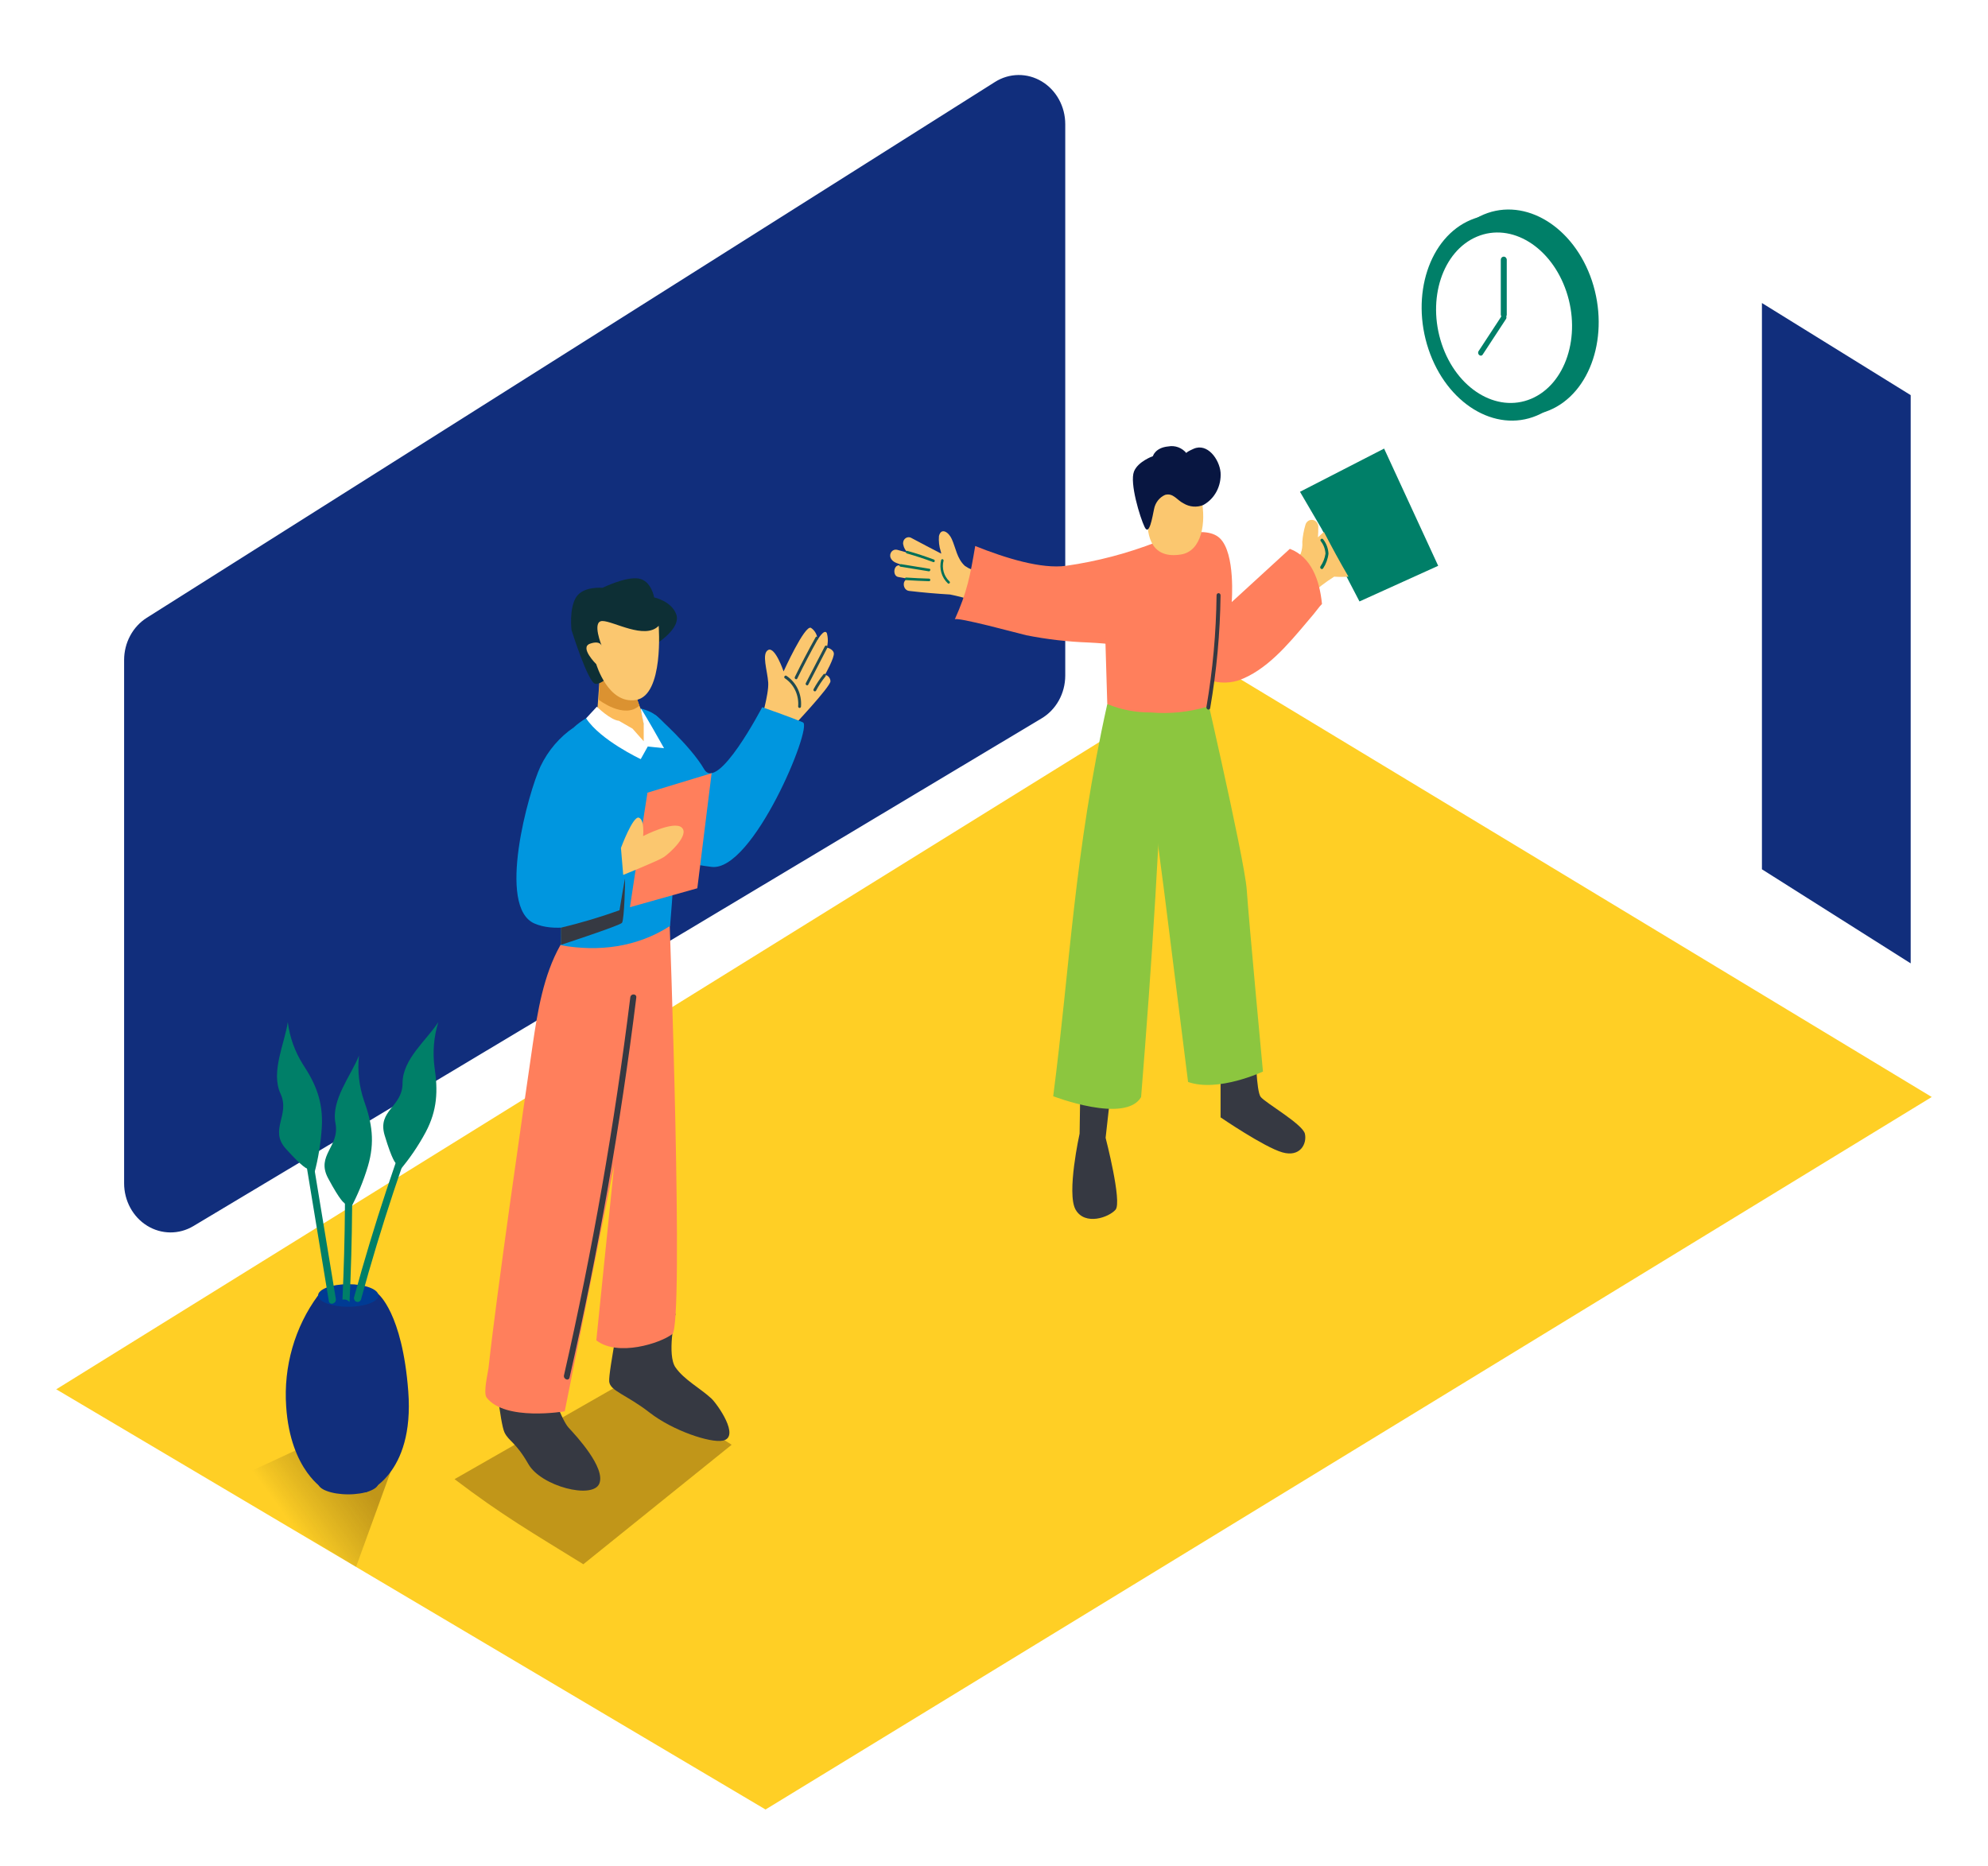 <svg width="212" height="199" viewBox="0 0 212 199" fill="none" xmlns="http://www.w3.org/2000/svg">
<g filter="url(#filter0_d)">
<path d="M130.129 63.143L206 109.004L81.636 185L6 140.182L130.129 63.143Z" fill="#FFCF25"/>
<path opacity="0.32" d="M37.969 159.125L41.656 148.977L36.061 144.589L24.07 150.161C29.213 154.098 32.488 155.733 37.969 159.125Z" fill="url(#paint0_linear)"/>
<path opacity="0.32" d="M62.206 158.842L78.025 146.097L67.095 139.118L48.472 149.764C53.622 153.674 56.719 155.444 62.206 158.842Z" fill="url(#paint1_linear)"/>
<path opacity="0.32" d="M112.307 129.98L138.96 113.943L131.331 107.389L101.772 124.071C106.954 127.981 106.827 126.581 112.307 129.98Z" fill="url(#paint2_linear)"/>
<path d="M144.975 56.15L140.951 48.425L138.63 44.454L147.601 39.845L153.368 52.348L144.975 56.15Z" fill="#007F68"/>
<path d="M135.61 54.73L138.153 51.729C138.36 51.527 138.546 51.301 138.706 51.056C138.852 50.653 138.91 50.221 138.878 49.791C138.924 49.171 139.037 48.559 139.215 47.967C139.264 47.8 139.367 47.657 139.507 47.562C139.646 47.468 139.812 47.429 139.976 47.453C140.14 47.476 140.291 47.56 140.402 47.69C140.513 47.82 140.576 47.987 140.582 48.162C140.582 48.546 140.582 48.929 140.544 49.313L141.18 48.728C142.019 50.343 142.883 51.944 143.799 53.505C143.297 53.539 142.788 53.546 142.279 53.505C140.456 54.656 138.838 56.137 137.498 57.88C137.425 57.974 137.329 58.045 137.22 58.086C137.111 58.127 136.994 58.136 136.881 58.111C136.768 58.087 136.664 58.031 136.579 57.949C136.494 57.866 136.431 57.761 136.398 57.644C136.326 57.628 136.255 57.603 136.188 57.57H136.157C136 57.468 135.887 57.306 135.841 57.118C135.795 56.93 135.819 56.73 135.909 56.561V56.527C135.939 56.446 135.985 56.373 136.045 56.313C136.104 56.253 136.175 56.206 136.252 56.177C136.392 56.009 136.532 55.827 136.659 55.645L136.576 55.746C135.991 56.473 135.012 55.43 135.61 54.73Z" fill="#FBC76F"/>
<path d="M140.823 52.395C141.096 51.996 141.277 51.535 141.351 51.049C141.322 50.553 141.141 50.081 140.836 49.703C140.721 49.522 140.995 49.353 141.109 49.535C141.445 49.963 141.641 50.494 141.669 51.049C141.604 51.616 141.407 52.157 141.097 52.624C141.082 52.643 141.065 52.659 141.045 52.671C141.025 52.682 141.003 52.69 140.98 52.693C140.957 52.696 140.934 52.694 140.912 52.687C140.89 52.681 140.87 52.669 140.852 52.654C140.834 52.639 140.819 52.621 140.808 52.599C140.797 52.578 140.789 52.555 140.787 52.531C140.784 52.507 140.786 52.483 140.792 52.459C140.798 52.436 140.809 52.414 140.823 52.395Z" fill="#007058"/>
<path d="M113.598 5.242V64.071C113.595 65.002 113.358 65.915 112.911 66.717C112.464 67.519 111.823 68.181 111.055 68.634L20.623 122.772C19.87 123.223 19.018 123.456 18.153 123.45C17.288 123.443 16.439 123.197 15.692 122.735C14.945 122.274 14.325 121.613 13.894 120.819C13.463 120.025 13.236 119.126 13.235 118.21V62.395C13.235 61.488 13.458 60.596 13.882 59.807C14.305 59.017 14.915 58.358 15.651 57.893L106.108 0.74C106.86 0.265 107.717 0.01 108.592 0C109.467 -0.01 110.33 0.226 111.091 0.684C111.852 1.141 112.485 1.804 112.925 2.605C113.366 3.406 113.598 4.315 113.598 5.242Z" fill="#112E7C"/>
<path d="M95.662 50.639C96.056 50.74 96.45 50.855 96.838 50.969C96.568 50.753 96.385 50.439 96.323 50.087C96.294 49.968 96.3 49.842 96.338 49.725C96.377 49.608 96.446 49.506 96.539 49.431C96.632 49.356 96.743 49.311 96.859 49.302C96.976 49.293 97.092 49.321 97.194 49.381C98.249 49.946 99.309 50.502 100.373 51.05C100.373 50.962 100.335 50.882 100.316 50.794C100.149 50.273 100.086 49.72 100.131 49.172C100.36 48.23 101.168 48.748 101.498 49.495C101.944 50.498 102.045 51.568 102.891 52.355C103.391 52.7 103.954 52.929 104.544 53.028C105.142 53.21 105.739 53.378 106.337 53.54C106.457 53.581 106.563 53.661 106.637 53.769C106.712 53.877 106.752 54.008 106.752 54.142C106.752 54.276 106.712 54.406 106.637 54.515C106.563 54.623 106.457 54.703 106.337 54.744C106.423 54.802 106.493 54.884 106.54 54.98C106.587 55.076 106.609 55.183 106.604 55.291C106.599 55.4 106.566 55.504 106.511 55.595C106.455 55.685 106.377 55.759 106.286 55.807C106.553 56.258 106.242 56.999 105.65 56.756C104.25 56.158 102.798 55.707 101.314 55.41C99.856 55.325 98.4 55.197 96.946 55.027C96.202 54.939 96.177 53.681 96.946 53.775H97.099L95.789 53.54C95.153 53.425 95.28 52.194 95.948 52.308H96.107L96.539 52.375L95.903 52.16C95.522 52.019 95.166 51.925 94.969 51.487C94.929 51.38 94.917 51.263 94.936 51.149C94.954 51.035 95.001 50.928 95.073 50.841C95.144 50.754 95.237 50.689 95.341 50.653C95.444 50.617 95.555 50.613 95.662 50.639Z" fill="#FBC76F"/>
<path d="M100.367 51.723C100.38 51.692 100.403 51.667 100.432 51.653C100.461 51.639 100.493 51.636 100.524 51.645C100.555 51.654 100.581 51.674 100.599 51.702C100.617 51.73 100.625 51.763 100.621 51.797C100.518 52.193 100.523 52.611 100.636 53.004C100.748 53.397 100.964 53.749 101.257 54.017C101.384 54.139 101.2 54.334 101.073 54.213C100.747 53.909 100.508 53.515 100.383 53.075C100.258 52.634 100.253 52.166 100.367 51.723Z" fill="#007058"/>
<path d="M96.755 50.754C97.713 51.023 98.659 51.333 99.591 51.682C99.75 51.743 99.68 52.012 99.521 51.952C98.589 51.602 97.643 51.292 96.685 51.023C96.656 51.009 96.633 50.985 96.62 50.954C96.606 50.924 96.603 50.889 96.612 50.857C96.62 50.824 96.639 50.796 96.666 50.777C96.692 50.758 96.724 50.75 96.755 50.754Z" fill="#007058"/>
<path d="M96.094 52.173L99.114 52.665C99.28 52.665 99.21 52.961 99.044 52.934L96.024 52.443C95.827 52.395 95.929 52.147 96.094 52.173Z" fill="#007058"/>
<path d="M96.635 53.6C97.448 53.654 98.262 53.692 99.076 53.715C99.248 53.715 99.248 53.997 99.076 53.99C98.262 53.964 97.448 53.925 96.635 53.876C96.463 53.869 96.463 53.587 96.635 53.6Z" fill="#007058"/>
<path d="M133.899 104.266C133.899 104.266 133.976 108.351 134.427 108.977C134.878 109.603 138.928 111.891 139.157 112.934C139.386 113.977 138.668 115.464 136.735 114.906C134.802 114.347 130.161 111.177 130.161 111.177V102.328" fill="#363942"/>
<path d="M118.398 108.923L117.902 113.358C117.902 113.358 119.676 120.195 118.964 121.023C118.252 121.85 115.696 122.752 114.704 121.023C113.712 119.293 115.13 112.907 115.13 112.907L115.2 108.095" fill="#363942"/>
<path d="M127.706 61.998C127.706 61.998 132.723 83.533 132.952 86.898C133.181 90.262 134.681 106.292 134.681 106.292C134.681 106.292 129.913 108.533 126.696 107.402L124.152 87.126L121.367 65.855C121.367 65.855 126.511 60.471 127.706 61.998Z" fill="#8CC63F"/>
<path d="M118.081 67.093C114.539 83.001 114.119 95.013 112.314 108.923C112.314 108.923 119.994 111.891 121.686 109.017C122.83 94.845 123.758 80.632 124.184 66.406L118.081 67.093Z" fill="#8CC63F"/>
<path d="M103.997 50.235C107.227 51.534 111.055 52.712 113.687 52.348C116.991 51.876 120.235 51.023 123.364 49.804C123.79 49.656 128.381 47.785 130.078 49.401C131.776 51.016 131.35 56.218 131.35 56.218L137.549 50.538C139.851 51.413 140.728 53.903 140.976 56.419C140.874 56.527 140.785 56.621 140.741 56.675C140.317 57.231 139.867 57.781 139.393 58.324C137.358 60.74 135.031 63.532 132.043 64.582C130.862 64.944 129.599 64.86 128.47 64.347C127.586 63.997 126.282 62.853 125.29 63.23C125.043 63.324 124.807 63.519 124.54 63.485C123.828 63.391 122.868 62.187 122.2 61.816C120.344 60.794 118.163 60.639 116.109 60.531C113.873 60.451 111.646 60.192 109.446 59.757C108.81 59.616 101.944 57.738 101.816 58.068C103.126 55.168 103.457 53.425 103.997 50.235Z" fill="#FF7F5C"/>
<path d="M128.145 45.363C128.597 47.638 128.222 50.787 125.92 51.144C122.957 51.608 122.219 49.475 122.378 46.85C122.506 44.764 123.529 41.507 126.193 42.449C126.846 42.715 127.379 43.235 127.681 43.903C127.896 44.366 128.052 44.857 128.145 45.363Z" fill="#FBC76F"/>
<path d="M128.311 45.868C128.909 45.544 129.404 45.041 129.733 44.421C130.062 43.8 130.211 43.091 130.161 42.382C130.034 40.989 128.756 39.206 127.274 39.872C126.27 40.323 126.543 40.356 126.543 40.356C126.307 40.063 126.003 39.84 125.661 39.711C125.318 39.581 124.949 39.548 124.591 39.616C123.186 39.744 122.945 40.653 122.945 40.653C122.945 40.653 121.349 41.218 120.929 42.288C120.446 43.513 121.565 47.18 122.061 48.21C122.557 49.239 122.887 47.147 123.065 46.312C123.127 45.975 123.267 45.659 123.472 45.392C123.678 45.126 123.942 44.917 124.242 44.785C125.106 44.536 125.513 45.35 126.219 45.693C126.534 45.883 126.885 45.997 127.246 46.028C127.608 46.058 127.971 46.003 128.311 45.868Z" fill="#081641"/>
<path d="M122.722 67.988C121.135 68.004 119.56 67.7 118.08 67.093L117.769 56.675L129.633 62.564C129.633 62.564 129.188 65.087 128.679 67.389C126.743 67.96 124.725 68.163 122.722 67.988Z" fill="#FF7F5C"/>
<path d="M81.102 69.004C81.102 69.004 81.998 66.076 81.922 64.811C81.846 63.546 81.184 61.709 81.922 61.325C82.659 60.942 83.562 63.613 83.562 63.613C83.562 63.613 85.807 58.647 86.474 58.963C86.684 59.099 86.858 59.287 86.981 59.511C87.104 59.736 87.173 59.989 87.18 60.248C87.18 60.248 87.899 59.004 88.172 59.522C88.315 60.027 88.315 60.565 88.172 61.069C88.172 61.069 88.808 61.191 88.916 61.648C89.024 62.106 87.975 63.977 87.975 63.977C88.131 64 88.275 64.079 88.381 64.202C88.488 64.325 88.551 64.483 88.56 64.65C88.598 65.228 84.338 69.724 84.338 69.724" fill="#FBC76F"/>
<path d="M69.892 68.25C69.892 68.25 73.637 71.528 75.087 74.038C76.537 76.548 81.28 67.429 81.28 67.429C81.28 67.429 84.579 68.58 85.629 69.051C86.678 69.522 80.294 84.993 75.888 84.462C71.482 83.93 71.641 83.015 71.641 83.015" fill="#0096DF"/>
<path d="M72.035 132.14C71.959 132.49 71.113 136.527 72.035 137.846C72.957 139.165 74.61 140.02 75.85 141.15C76.486 141.743 78.991 145.276 77.077 145.659C75.748 145.922 71.768 144.603 69.282 142.671C66.796 140.74 65.067 140.37 64.965 139.354C64.863 138.337 66.491 130.161 66.491 130.161" fill="#363942"/>
<path d="M70.236 138.27C70.357 136.453 70.446 134.428 70.452 133.371C70.139 134.982 70.066 136.635 70.236 138.27Z" fill="#363942"/>
<path d="M58.645 139.879C58.645 139.879 59.866 143.445 60.641 144.28C61.417 145.114 64.609 148.546 63.909 150.242C63.21 151.938 57.71 150.538 56.35 148.163C54.989 145.787 54.283 145.76 53.806 144.798C53.33 143.836 52.764 137.961 52.764 137.961" fill="#363942"/>
<path d="M71.399 90.081C71.399 90.081 72.963 133.297 71.698 134.286C70.433 135.276 65.861 136.736 63.591 134.959L65.499 116.251L60.222 142.53C60.222 142.53 53.864 143.62 51.892 141.063C51.511 140.565 52.032 138.452 52.096 137.9C52.369 135.404 52.694 132.907 53.018 130.417C53.895 123.755 54.836 117.099 55.79 110.451C56.125 108.104 56.464 105.76 56.807 103.418C57.322 99.879 57.965 96.016 59.719 92.88C60.927 90.7 62.612 87.012 64.997 86.029" fill="#FF7F5C"/>
<path d="M59.809 92.819C63.84 93.539 67.921 93.041 71.457 90.76C72.003 84.145 72.423 77.53 71.749 70.888C71.743 70.837 71.743 70.784 71.749 70.733C71.351 69.743 70.707 68.885 69.886 68.25C67.839 66.79 64.494 67.503 62.511 68.607C62.035 68.881 61.589 69.211 61.182 69.589C59.001 77.153 59.885 85.013 59.809 92.819Z" fill="#0096DF"/>
<path d="M67.584 65.127L63.947 64.327L63.642 68.573C63.642 68.573 66.383 71.541 69.085 71.13L68.316 67.591C67.984 66.801 67.739 65.975 67.584 65.127Z" fill="#FCBB5B"/>
<path d="M67.667 65.524C66.479 64.963 65.229 64.559 63.948 64.32L63.852 66.641C63.852 66.641 66.574 68.754 68.189 67.254C67.971 66.693 67.797 66.115 67.667 65.524Z" fill="#DB9231"/>
<path d="M70.21 60.511C70.21 60.511 72.633 58.956 72.118 57.53C71.603 56.103 69.759 55.719 69.759 55.719C69.759 55.719 69.46 53.903 68.068 53.701C66.675 53.499 64.253 54.697 64.253 54.697C64.253 54.697 62.161 54.488 61.417 55.733C60.673 56.978 60.947 59.199 60.947 59.199C60.947 59.199 62.695 64.798 63.49 64.939C64.284 65.08 66.198 63.021 66.198 63.021" fill="#0D2F35"/>
<path d="M70.242 58.748C70.242 58.748 70.814 66.151 67.833 66.655C64.851 67.16 63.585 62.84 63.585 62.84C63.585 62.84 61.78 61.063 62.911 60.659C64.043 60.256 64.183 60.929 64.183 60.929C64.183 60.929 63.07 58.237 64.24 58.237C65.41 58.237 68.78 60.269 70.242 58.748Z" fill="#FBC76F"/>
<path d="M67.216 98.364C65.538 111.927 63.178 125.385 60.145 138.681C60.05 139.098 60.648 139.354 60.743 138.91C63.791 125.554 66.164 112.035 67.852 98.412C67.921 97.981 67.286 97.934 67.216 98.364Z" fill="#363942"/>
<path d="M63.649 67.375C63.649 67.375 65.073 68.788 66.008 68.882L67.451 69.717L68.646 71.063V69.219C68.646 69.219 68.29 67.577 68.347 67.584C68.405 67.59 69.619 69.697 69.619 69.697L70.814 71.803L69.079 71.621L68.328 72.967C68.328 72.967 64.018 70.948 62.504 68.613L63.649 67.375Z" fill="white"/>
<path d="M86.983 59.959C86.203 61.355 85.463 62.77 84.764 64.206C84.675 64.387 84.936 64.555 85.025 64.367C85.728 62.927 86.468 61.512 87.243 60.121C87.257 60.085 87.258 60.045 87.247 60.008C87.235 59.971 87.211 59.94 87.179 59.921C87.148 59.901 87.11 59.894 87.074 59.901C87.038 59.908 87.006 59.929 86.983 59.959Z" fill="#204A51"/>
<path d="M87.962 60.935L85.934 64.858C85.838 65.04 86.106 65.202 86.195 65.02L88.223 61.097C88.318 60.915 88.058 60.753 87.962 60.935Z" fill="#204A51"/>
<path d="M87.816 63.923C87.413 64.416 87.057 64.95 86.754 65.518C86.74 65.554 86.739 65.594 86.751 65.631C86.763 65.667 86.787 65.698 86.818 65.718C86.85 65.738 86.887 65.745 86.924 65.737C86.96 65.73 86.992 65.71 87.015 65.679C87.303 65.134 87.641 64.62 88.026 64.145C88.159 63.99 87.95 63.761 87.816 63.923Z" fill="#204A51"/>
<path d="M83.861 64.078C83.69 63.977 83.531 64.26 83.709 64.354C84.181 64.668 84.562 65.114 84.81 65.642C85.058 66.17 85.163 66.761 85.114 67.349C85.114 67.391 85.13 67.433 85.159 67.463C85.187 67.493 85.226 67.51 85.266 67.51C85.307 67.51 85.346 67.493 85.374 67.463C85.403 67.433 85.419 67.391 85.419 67.349C85.469 66.704 85.351 66.058 85.076 65.481C84.801 64.904 84.38 64.418 83.861 64.078Z" fill="#204A51"/>
<path d="M61.188 69.582C59.678 70.608 58.453 72.041 57.64 73.735C56.369 76.426 52.929 88.748 57.004 90.504C61.08 92.261 68.144 88.27 68.144 88.27L67.718 81.722L61.614 82.651" fill="#0096DF"/>
<path d="M69.047 76.547C68.996 76.756 67.177 88.761 67.177 88.761L74.362 86.742L75.888 74.468L69.047 76.547Z" fill="#FF7F5C"/>
<path d="M66.217 82.442C66.217 82.442 67.489 79.004 68.125 79.212C68.76 79.421 68.582 81.177 68.582 81.177C68.582 81.177 71.832 79.495 72.696 80.262C73.561 81.029 71.425 83.001 70.789 83.418C70.153 83.835 66.459 85.316 66.459 85.316L66.217 82.442Z" fill="#FBC76F"/>
<path d="M59.809 90.949C61.923 90.444 64.012 89.822 66.065 89.085C66.065 89.085 66.631 85.646 66.656 85.72C66.682 85.794 66.58 90.135 66.326 90.431C66.071 90.727 59.815 92.779 59.815 92.779L59.809 90.949Z" fill="#363942"/>
<path d="M169.765 21.945C171.673 27.712 169.664 33.903 165.226 35.76C160.788 37.618 155.625 34.462 153.686 28.694C151.747 22.927 153.787 16.736 158.225 14.879C162.663 13.021 167.833 16.177 169.765 21.945Z" fill="#007F68"/>
<path d="M168.411 22.517C170.319 28.284 168.309 34.475 163.871 36.332C159.434 38.19 154.271 35.027 152.338 29.259C150.405 23.492 152.414 17.301 156.865 15.444C161.316 13.586 166.478 16.729 168.411 22.517Z" fill="#007F68"/>
<path d="M167.038 23.095C168.64 27.867 166.955 32.988 163.28 34.535C159.605 36.083 155.332 33.459 153.743 28.681C152.153 23.903 153.826 18.788 157.501 17.241C161.176 15.693 165.429 18.324 167.038 23.095Z" fill="white"/>
<path d="M160.165 25.653L157.679 29.448C157.475 29.764 157.907 30.121 158.111 29.825L160.597 26.029C160.8 25.713 160.368 25.336 160.165 25.653Z" fill="#007F68"/>
<path d="M160.044 19.71V25.558C160.044 25.648 160.077 25.733 160.137 25.796C160.196 25.859 160.277 25.895 160.362 25.895C160.446 25.895 160.527 25.859 160.586 25.796C160.646 25.733 160.68 25.648 160.68 25.558V19.71C160.68 19.621 160.646 19.536 160.586 19.473C160.527 19.41 160.446 19.374 160.362 19.374C160.277 19.374 160.196 19.41 160.137 19.473C160.077 19.536 160.044 19.621 160.044 19.71Z" fill="#007F68"/>
<path d="M187.892 24.32V84.717L203.755 94.751V34.145L187.892 24.32Z" fill="#112E7C"/>
<path d="M33.912 130.175C31.434 133.537 30.224 137.753 30.517 142.005C30.968 148.91 34.643 150.915 34.643 150.915L39.018 151.171C39.018 151.171 44.219 149.374 43.538 140.404C42.902 131.972 40.308 129.993 40.308 129.993" fill="#112E7C"/>
<path d="M37.136 131.379C38.913 131.379 40.353 130.84 40.353 130.175C40.353 129.51 38.913 128.97 37.136 128.97C35.359 128.97 33.919 129.51 33.919 130.175C33.919 130.84 35.359 131.379 37.136 131.379Z" fill="#003B94"/>
<path d="M37.136 151.386C38.913 151.386 40.353 150.846 40.353 150.181C40.353 149.516 38.913 148.977 37.136 148.977C35.359 148.977 33.919 149.516 33.919 150.181C33.919 150.846 35.359 151.386 37.136 151.386Z" fill="#112E7C"/>
<path d="M35.813 130.538L31.916 106.904C31.833 106.386 31.089 106.608 31.172 107.12L35.069 130.78C35.158 131.272 35.896 131.05 35.813 130.538Z" fill="#007F68"/>
<path d="M36.519 130.619C36.636 130.595 36.757 130.595 36.875 130.619C37.029 130.661 37.169 130.75 37.275 130.875C37.585 124.266 37.64 117.654 37.441 111.036C37.441 110.511 36.659 110.511 36.671 111.036C36.871 117.568 36.82 124.096 36.519 130.619Z" fill="#007F68"/>
<path d="M45.281 107.658C42.376 115.082 39.863 122.671 37.752 130.39C37.737 130.49 37.758 130.593 37.809 130.678C37.861 130.763 37.941 130.825 38.033 130.851C38.125 130.878 38.224 130.868 38.309 130.822C38.395 130.777 38.461 130.7 38.496 130.606C40.607 122.887 43.12 115.298 46.024 107.873C46.234 107.395 45.465 107.18 45.281 107.658Z" fill="#007F68"/>
<path d="M32.748 116.635C32.748 116.635 32.329 116.581 30.491 114.535C28.654 112.489 30.975 110.948 29.913 108.647C28.851 106.345 30.352 103.317 30.689 101.016C30.895 102.629 31.448 104.171 32.303 105.524C33.69 107.624 34.465 109.522 34.319 112.187C34.22 113.865 33.951 115.528 33.518 117.146" fill="#007F68"/>
<path d="M36.697 120.289C36.697 120.289 36.303 120.128 34.987 117.665C33.671 115.202 36.258 114.3 35.775 111.803C35.292 109.307 37.422 106.75 38.28 104.596C38.111 106.216 38.294 107.854 38.814 109.388C39.679 111.783 39.99 113.816 39.24 116.366C38.762 117.97 38.122 119.516 37.333 120.976" fill="#007F68"/>
<path d="M42.184 116.029C42.184 116.029 41.828 115.787 41.02 113.095C40.213 110.403 42.928 110.094 42.928 107.523C42.928 104.952 45.516 102.934 46.743 101.016C46.263 102.563 46.124 104.207 46.336 105.82C46.717 108.351 46.635 110.41 45.401 112.745C44.614 114.211 43.68 115.582 42.616 116.837" fill="#007F68"/>
<path d="M129.735 55.491C129.689 59.489 129.328 63.475 128.654 67.409C128.609 67.685 129.004 67.806 129.054 67.523C129.74 63.552 130.11 59.528 130.161 55.491C130.161 55.431 130.138 55.374 130.098 55.332C130.058 55.289 130.004 55.266 129.948 55.266C129.891 55.266 129.837 55.289 129.797 55.332C129.757 55.374 129.735 55.431 129.735 55.491Z" fill="#363942"/>
</g>
<defs>
<filter id="filter0_d" x="0" y="0" width="212" height="199" filterUnits="userSpaceOnUse" color-interpolation-filters="sRGB">
<feFlood flood-opacity="0" result="BackgroundImageFix"/>
<feColorMatrix in="SourceAlpha" type="matrix" values="0 0 0 0 0 0 0 0 0 0 0 0 0 0 0 0 0 0 127 0"/>
<feOffset dy="8"/>
<feGaussianBlur stdDeviation="3"/>
<feColorMatrix type="matrix" values="0 0 0 0 0.342 0 0 0 0 0.292 0 0 0 0 0.03 0 0 0 0.19 0"/>
<feBlend mode="normal" in2="BackgroundImageFix" result="effect1_dropShadow"/>
<feBlend mode="normal" in="SourceGraphic" in2="effect1_dropShadow" result="shape"/>
</filter>
<linearGradient id="paint0_linear" x1="31.057" y1="154.616" x2="38.216" y2="149.41" gradientUnits="userSpaceOnUse">
<stop stop-opacity="0"/>
<stop offset="1" stop-color="#3F1E00"/>
</linearGradient>
<linearGradient id="paint1_linear" x1="3623.72" y1="4852" x2="4019.25" y2="4415.16" gradientUnits="userSpaceOnUse">
<stop stop-opacity="0"/>
<stop offset="1" stop-color="#3F1E00"/>
</linearGradient>
<linearGradient id="paint2_linear" x1="7702.72" y1="4579.26" x2="8592.09" y2="3698.04" gradientUnits="userSpaceOnUse">
<stop stop-opacity="0"/>
<stop offset="1" stop-color="#3F1E00"/>
</linearGradient>
</defs>
</svg>
